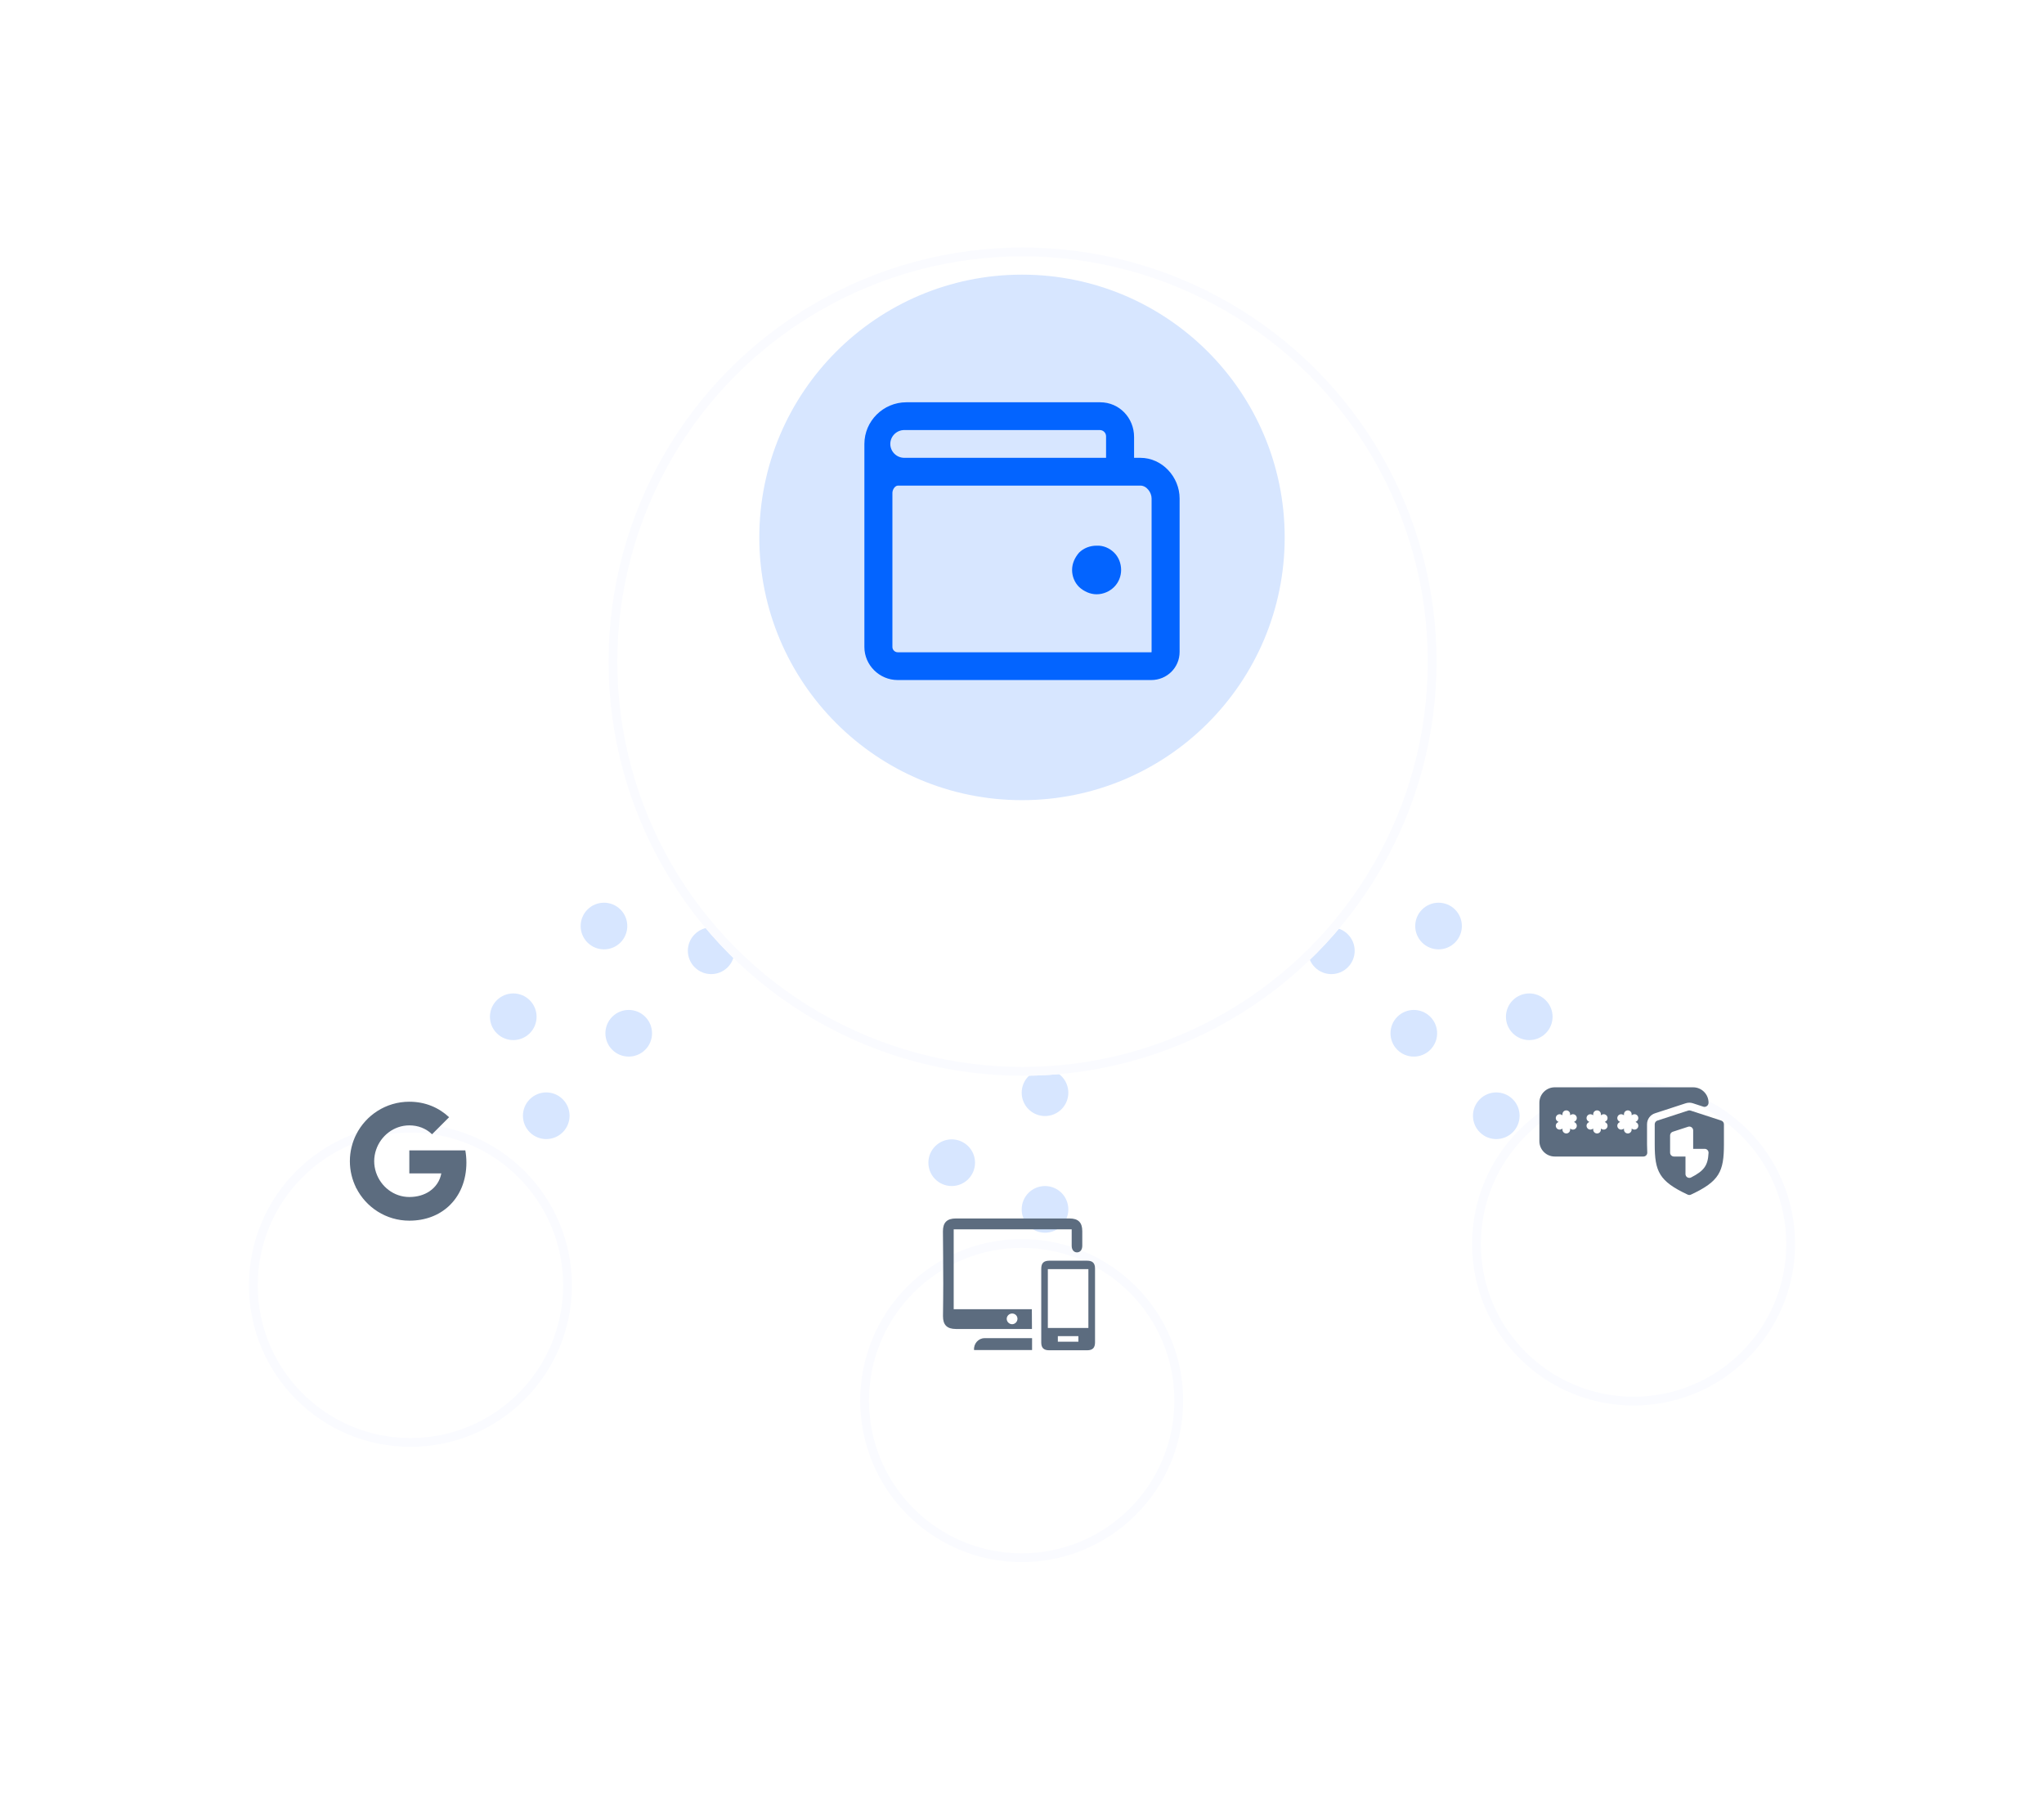 <svg width="312" height="276" viewBox="0 0 312 276" fill="none" xmlns="http://www.w3.org/2000/svg">
<circle cx="145.271" cy="177.431" r="3.56" transform="rotate(-90 145.271 177.431)" fill="#D7E6FF"/>
<circle cx="145.271" cy="157.851" r="3.56" transform="rotate(-90 145.271 157.851)" fill="#D7E6FF"/>
<circle cx="145.271" cy="138.269" r="3.56" transform="rotate(-90 145.271 138.269)" fill="#D7E6FF"/>
<circle cx="159.512" cy="184.552" r="3.56" transform="rotate(-90 159.512 184.552)" fill="#D7E6FF"/>
<circle cx="159.512" cy="166.751" r="3.56" transform="rotate(-90 159.512 166.751)" fill="#D7E6FF"/>
<circle cx="159.512" cy="148.949" r="3.56" transform="rotate(-90 159.512 148.949)" fill="#D7E6FF"/>
<circle cx="159.512" cy="131.148" r="3.56" transform="rotate(-90 159.512 131.148)" fill="#D7E6FF"/>
<circle cx="78.346" cy="155.16" r="3.56" transform="rotate(-45 78.346 155.16)" fill="#D7E6FF"/>
<circle cx="92.192" cy="141.314" r="3.56" transform="rotate(-45 92.192 141.314)" fill="#D7E6FF"/>
<circle cx="106.039" cy="127.469" r="3.56" transform="rotate(-45 106.039 127.469)" fill="#D7E6FF"/>
<circle cx="83.381" cy="170.266" r="3.56" transform="rotate(-45 83.381 170.266)" fill="#D7E6FF"/>
<circle cx="95.969" cy="157.679" r="3.56" transform="rotate(-45 95.969 157.679)" fill="#D7E6FF"/>
<circle cx="108.556" cy="145.091" r="3.56" transform="rotate(-45 108.556 145.091)" fill="#D7E6FF"/>
<circle cx="121.144" cy="132.504" r="3.56" transform="rotate(-45 121.144 132.504)" fill="#D7E6FF"/>
<circle r="3.56" transform="matrix(-0.707 -0.707 -0.707 0.707 233.429 155.161)" fill="#D7E6FF"/>
<circle r="3.56" transform="matrix(-0.707 -0.707 -0.707 0.707 219.583 141.315)" fill="#D7E6FF"/>
<circle r="3.56" transform="matrix(-0.707 -0.707 -0.707 0.707 205.737 127.47)" fill="#D7E6FF"/>
<circle r="3.56" transform="matrix(-0.707 -0.707 -0.707 0.707 228.395 170.267)" fill="#D7E6FF"/>
<circle r="3.56" transform="matrix(-0.707 -0.707 -0.707 0.707 215.807 157.68)" fill="#D7E6FF"/>
<circle r="3.56" transform="matrix(-0.707 -0.707 -0.707 0.707 203.22 145.092)" fill="#D7E6FF"/>
<circle r="3.56" transform="matrix(-0.707 -0.707 -0.707 0.707 190.632 132.505)" fill="#D7E6FF"/>
<g filter="url(#filter0_d)">
<circle cx="62.648" cy="177.369" r="24.648" fill="white"/>
<circle cx="62.648" cy="177.369" r="23.978" stroke="#FAFBFF" stroke-width="1.341"/>
</g>
<path fill-rule="evenodd" clip-rule="evenodd" d="M71.192 177.406C71.192 176.763 71.134 176.144 71.027 175.55H62.48V179.06H67.364C67.154 180.195 66.514 181.156 65.553 181.799V184.076H68.486C70.202 182.496 71.192 180.17 71.192 177.406Z" fill="#5C6C7F"/>
<path fill-rule="evenodd" clip-rule="evenodd" d="M62.48 186.276C64.931 186.276 66.985 185.463 68.486 184.077L65.553 181.8C64.741 182.344 63.701 182.666 62.48 182.666C60.117 182.666 58.116 181.07 57.403 178.925H54.371V181.276C55.864 184.242 58.933 186.276 62.48 186.276Z" fill="#5C6C7F"/>
<path fill-rule="evenodd" clip-rule="evenodd" d="M57.402 178.925C57.221 178.38 57.117 177.799 57.117 177.2C57.117 176.602 57.221 176.021 57.402 175.476V173.125H54.37C53.756 174.35 53.405 175.736 53.405 177.2C53.405 178.665 53.756 180.051 54.37 181.276L57.402 178.925Z" fill="#5C6C7F"/>
<path fill-rule="evenodd" clip-rule="evenodd" d="M62.48 171.734C63.813 171.734 65.009 172.192 65.949 173.091L68.552 170.489C66.981 169.024 64.926 168.125 62.48 168.125C58.933 168.125 55.864 170.159 54.371 173.124L57.403 175.476C58.116 173.331 60.117 171.734 62.48 171.734Z" fill="#5C6C7F"/>
<g filter="url(#filter1_d)">
<circle cx="155.951" cy="194.96" r="24.648" fill="white"/>
<circle cx="155.951" cy="194.96" r="23.978" stroke="#FAFBFF" stroke-width="1.341"/>
</g>
<g filter="url(#filter2_d)">
<circle cx="249.352" cy="171.062" r="24.648" fill="white"/>
<circle cx="249.352" cy="171.062" r="23.978" stroke="#FAFBFF" stroke-width="1.341"/>
</g>
<path d="M252.621 169.891L257.316 168.36C257.666 168.245 258.056 168.245 258.407 168.36L260.027 168.888C260.206 168.947 260.401 168.887 260.554 168.776C260.705 168.666 260.796 168.461 260.796 168.273C260.796 166.979 259.742 165.926 258.448 165.926H237.321C236.027 165.926 234.974 166.979 234.974 168.273V174.142C234.974 175.436 236.027 176.489 237.321 176.489H250.856C251.017 176.489 251.171 176.423 251.282 176.306C251.392 176.189 251.451 176.032 251.441 175.871C251.421 175.475 251.406 175.067 251.406 174.627V171.565C251.406 170.8 251.894 170.127 252.621 169.891ZM240.392 171.286C240.673 171.448 240.769 171.807 240.606 172.088C240.499 172.276 240.3 172.381 240.098 172.381C239.999 172.381 239.898 172.356 239.805 172.303L239.669 172.224V172.381C239.669 172.706 239.406 172.968 239.082 172.968C238.757 172.968 238.495 172.706 238.495 172.381V172.224L238.359 172.303C238.266 172.356 238.165 172.381 238.065 172.381C237.863 172.381 237.665 172.276 237.557 172.088C237.395 171.807 237.491 171.448 237.772 171.286L237.908 171.208L237.772 171.129C237.491 170.967 237.395 170.608 237.557 170.327C237.719 170.046 238.079 169.952 238.359 170.112L238.495 170.191V170.034C238.495 169.709 238.757 169.447 239.082 169.447C239.406 169.447 239.669 169.709 239.669 170.034V170.191L239.805 170.112C240.085 169.95 240.445 170.045 240.606 170.327C240.769 170.608 240.673 170.967 240.392 171.129L240.256 171.207L240.392 171.286ZM245.087 171.286C245.368 171.448 245.464 171.807 245.301 172.088C245.193 172.276 244.995 172.381 244.793 172.381C244.694 172.381 244.593 172.356 244.5 172.303L244.364 172.224V172.381C244.364 172.706 244.101 172.968 243.777 172.968C243.452 172.968 243.19 172.706 243.19 172.381V172.224L243.053 172.303C242.961 172.356 242.86 172.381 242.76 172.381C242.558 172.381 242.36 172.276 242.252 172.088C242.09 171.807 242.186 171.448 242.467 171.286L242.603 171.208L242.467 171.129C242.186 170.967 242.09 170.608 242.252 170.327C242.414 170.046 242.774 169.952 243.054 170.112L243.19 170.191V170.034C243.19 169.709 243.452 169.447 243.777 169.447C244.101 169.447 244.364 169.709 244.364 170.034V170.191L244.5 170.112C244.78 169.95 245.141 170.045 245.301 170.327C245.464 170.608 245.368 170.967 245.087 171.129L244.951 171.208L245.087 171.286ZM249.782 171.286C250.063 171.448 250.159 171.807 249.996 172.088C249.888 172.276 249.69 172.381 249.488 172.381C249.389 172.381 249.288 172.356 249.195 172.303L249.058 172.224V172.381C249.058 172.706 248.796 172.968 248.472 172.968C248.147 172.968 247.885 172.706 247.885 172.381V172.224L247.748 172.303C247.655 172.356 247.555 172.381 247.455 172.381C247.253 172.381 247.055 172.276 246.947 172.088C246.784 171.807 246.881 171.448 247.161 171.286L247.298 171.208L247.161 171.129C246.881 170.967 246.784 170.608 246.947 170.327C247.109 170.046 247.469 169.952 247.748 170.112L247.885 170.191V170.034C247.885 169.709 248.147 169.447 248.472 169.447C248.796 169.447 249.058 169.709 249.058 170.034V170.191L249.195 170.112C249.476 169.95 249.836 170.045 249.996 170.327C250.159 170.608 250.063 170.967 249.782 171.129L249.646 171.208L249.782 171.286Z" fill="#5C6C7F"/>
<path d="M262.739 171.005L258.044 169.475C257.924 169.437 257.798 169.437 257.679 169.475L252.984 171.005C252.744 171.085 252.58 171.31 252.58 171.564V174.626C252.58 178.756 253.24 180.265 257.614 182.302C257.692 182.339 257.777 182.357 257.861 182.357C257.946 182.357 258.031 182.339 258.109 182.302C262.483 180.265 263.143 178.756 263.143 174.626V171.564C263.143 171.31 262.979 171.085 262.739 171.005ZM258.13 179.683C258.045 179.727 257.953 179.748 257.861 179.748C257.755 179.748 257.649 179.72 257.555 179.662C257.381 179.556 257.275 179.366 257.275 179.161V176.488H255.514C255.19 176.488 254.927 176.226 254.927 175.902V173.268C254.927 173.014 255.091 172.788 255.332 172.709L257.679 171.944C257.859 171.886 258.054 171.917 258.206 172.027C258.358 172.137 258.448 172.314 258.448 172.502V175.315H260.209C260.369 175.315 260.523 175.381 260.634 175.497C260.744 175.613 260.803 175.77 260.795 175.93C260.702 177.851 260.129 178.658 258.13 179.683Z" fill="#5C6C7F"/>
<g filter="url(#filter3_d)">
<circle cx="156.084" cy="82.195" r="63.195" fill="white"/>
<circle cx="156.084" cy="82.195" r="62.524" stroke="#FAFBFF" stroke-width="1.341"/>
</g>
<circle cx="156" cy="82.009" r="40.097" fill="#D7E6FF"/>
<path d="M170.061 84.33C170.756 85.019 171.13 85.973 171.13 86.98C171.13 87.933 170.756 88.887 170.061 89.576C169.366 90.265 168.403 90.689 167.387 90.689C166.425 90.689 165.463 90.265 164.714 89.576C164.019 88.887 163.645 87.933 163.645 86.98C163.645 85.973 164.073 85.072 164.714 84.33C165.409 83.642 166.372 83.271 167.387 83.271C168.403 83.218 169.366 83.642 170.061 84.33ZM180.058 76.065V99.484C180.058 101.869 178.134 103.776 175.728 103.776H137.021C134.241 103.776 131.942 101.498 131.942 98.742V67.746C131.942 64.249 134.829 61.388 138.357 61.388H167.922C170.863 61.388 173.108 63.772 173.108 66.686V69.865H174.07C177.385 69.865 180.058 72.78 180.058 76.065ZM135.898 67.746C135.898 68.912 136.86 69.865 138.036 69.865H168.831V66.58C168.831 66.05 168.403 65.626 167.869 65.626H138.036C136.86 65.626 135.898 66.58 135.898 67.746ZM175.781 76.065C175.781 75.164 175.033 74.104 174.07 74.104H137.074C136.593 74.104 136.219 74.74 136.219 75.217V98.742C136.219 99.166 136.593 99.537 137.021 99.537H175.728C175.781 99.537 175.781 99.484 175.781 99.484V76.065Z" fill="#0364FF"/>
<path d="M157.52 202.805C157.347 202.805 157.198 202.805 157.05 202.805C153.337 202.805 149.625 202.805 145.912 202.805C144.559 202.805 143.932 202.186 143.94 200.841C143.948 199.191 143.99 197.541 143.981 195.899C143.981 193.234 143.948 190.57 143.932 187.905C143.924 186.56 144.551 185.941 145.904 185.941C151.687 185.941 157.479 185.941 163.262 185.941C164.59 185.941 165.201 186.56 165.201 187.88C165.201 188.623 165.201 189.365 165.201 190.108C165.201 190.718 164.887 191.106 164.409 191.114C163.914 191.122 163.584 190.726 163.584 190.091C163.575 189.266 163.584 188.449 163.584 187.6C157.569 187.6 151.596 187.6 145.574 187.6C145.574 191.642 145.574 195.685 145.574 199.785C149.542 199.785 153.51 199.785 157.503 199.785C157.52 200.808 157.52 201.773 157.52 202.805ZM155.309 201.245C155.309 200.8 154.946 200.445 154.492 200.445C154.047 200.445 153.675 200.808 153.667 201.245C153.659 201.699 154.055 202.087 154.509 202.079C154.954 202.062 155.309 201.691 155.309 201.245Z" fill="#5C6C7F"/>
<path d="M158.939 199.224C158.939 197.36 158.939 195.495 158.939 193.622C158.939 192.756 159.302 192.393 160.16 192.385C162.082 192.385 164.004 192.385 165.935 192.385C166.776 192.385 167.148 192.756 167.148 193.589C167.148 197.343 167.148 201.089 167.148 204.842C167.148 205.684 166.776 206.055 165.943 206.055C164.004 206.055 162.065 206.055 160.127 206.055C159.318 206.055 158.939 205.676 158.939 204.875C158.93 202.986 158.939 201.105 158.939 199.224ZM159.945 202.648C162.016 202.648 164.054 202.648 166.133 202.648C166.133 199.653 166.133 196.675 166.133 193.672C164.046 193.672 162.008 193.672 159.945 193.672C159.945 196.667 159.945 199.637 159.945 202.648ZM161.471 204.743C162.519 204.743 163.559 204.743 164.607 204.743C164.607 204.455 164.607 204.182 164.607 203.902C163.551 203.902 162.519 203.902 161.471 203.902C161.471 204.191 161.471 204.446 161.471 204.743Z" fill="#5C6C7F"/>
<path d="M157.536 204.208C157.536 204.835 157.536 205.421 157.536 206.023C154.574 206.023 151.629 206.023 148.684 206.023C148.593 205.058 149.344 204.208 150.276 204.208C152.677 204.208 155.078 204.208 157.536 204.208Z" fill="#5C6C7F"/>
<defs>
<filter id="filter0_d" x="0.455" y="133.948" width="124.387" height="124.387" filterUnits="userSpaceOnUse" color-interpolation-filters="sRGB">
<feFlood flood-opacity="0" result="BackgroundImageFix"/>
<feColorMatrix in="SourceAlpha" type="matrix" values="0 0 0 0 0 0 0 0 0 0 0 0 0 0 0 0 0 0 127 0"/>
<feOffset dy="18.773"/>
<feGaussianBlur stdDeviation="18.773"/>
<feColorMatrix type="matrix" values="0 0 0 0 0.012 0 0 0 0 0.392 0 0 0 0 1 0 0 0 0.06 0"/>
<feBlend mode="normal" in2="BackgroundImageFix" result="effect1_dropShadow"/>
<feBlend mode="normal" in="SourceGraphic" in2="effect1_dropShadow" result="shape"/>
</filter>
<filter id="filter1_d" x="93.758" y="151.539" width="124.387" height="124.387" filterUnits="userSpaceOnUse" color-interpolation-filters="sRGB">
<feFlood flood-opacity="0" result="BackgroundImageFix"/>
<feColorMatrix in="SourceAlpha" type="matrix" values="0 0 0 0 0 0 0 0 0 0 0 0 0 0 0 0 0 0 127 0"/>
<feOffset dy="18.773"/>
<feGaussianBlur stdDeviation="18.773"/>
<feColorMatrix type="matrix" values="0 0 0 0 0.012 0 0 0 0 0.392 0 0 0 0 1 0 0 0 0.06 0"/>
<feBlend mode="normal" in2="BackgroundImageFix" result="effect1_dropShadow"/>
<feBlend mode="normal" in="SourceGraphic" in2="effect1_dropShadow" result="shape"/>
</filter>
<filter id="filter2_d" x="187.158" y="127.641" width="124.387" height="124.387" filterUnits="userSpaceOnUse" color-interpolation-filters="sRGB">
<feFlood flood-opacity="0" result="BackgroundImageFix"/>
<feColorMatrix in="SourceAlpha" type="matrix" values="0 0 0 0 0 0 0 0 0 0 0 0 0 0 0 0 0 0 127 0"/>
<feOffset dy="18.773"/>
<feGaussianBlur stdDeviation="18.773"/>
<feColorMatrix type="matrix" values="0 0 0 0 0.012 0 0 0 0 0.392 0 0 0 0 1 0 0 0 0.06 0"/>
<feBlend mode="normal" in2="BackgroundImageFix" result="effect1_dropShadow"/>
<feBlend mode="normal" in="SourceGraphic" in2="effect1_dropShadow" result="shape"/>
</filter>
<filter id="filter3_d" x="55.343" y="0.227" width="201.481" height="201.481" filterUnits="userSpaceOnUse" color-interpolation-filters="sRGB">
<feFlood flood-opacity="0" result="BackgroundImageFix"/>
<feColorMatrix in="SourceAlpha" type="matrix" values="0 0 0 0 0 0 0 0 0 0 0 0 0 0 0 0 0 0 127 0"/>
<feOffset dy="18.773"/>
<feGaussianBlur stdDeviation="18.773"/>
<feColorMatrix type="matrix" values="0 0 0 0 0.012 0 0 0 0 0.392 0 0 0 0 1 0 0 0 0.06 0"/>
<feBlend mode="normal" in2="BackgroundImageFix" result="effect1_dropShadow"/>
<feBlend mode="normal" in="SourceGraphic" in2="effect1_dropShadow" result="shape"/>
</filter>
</defs>
</svg>
